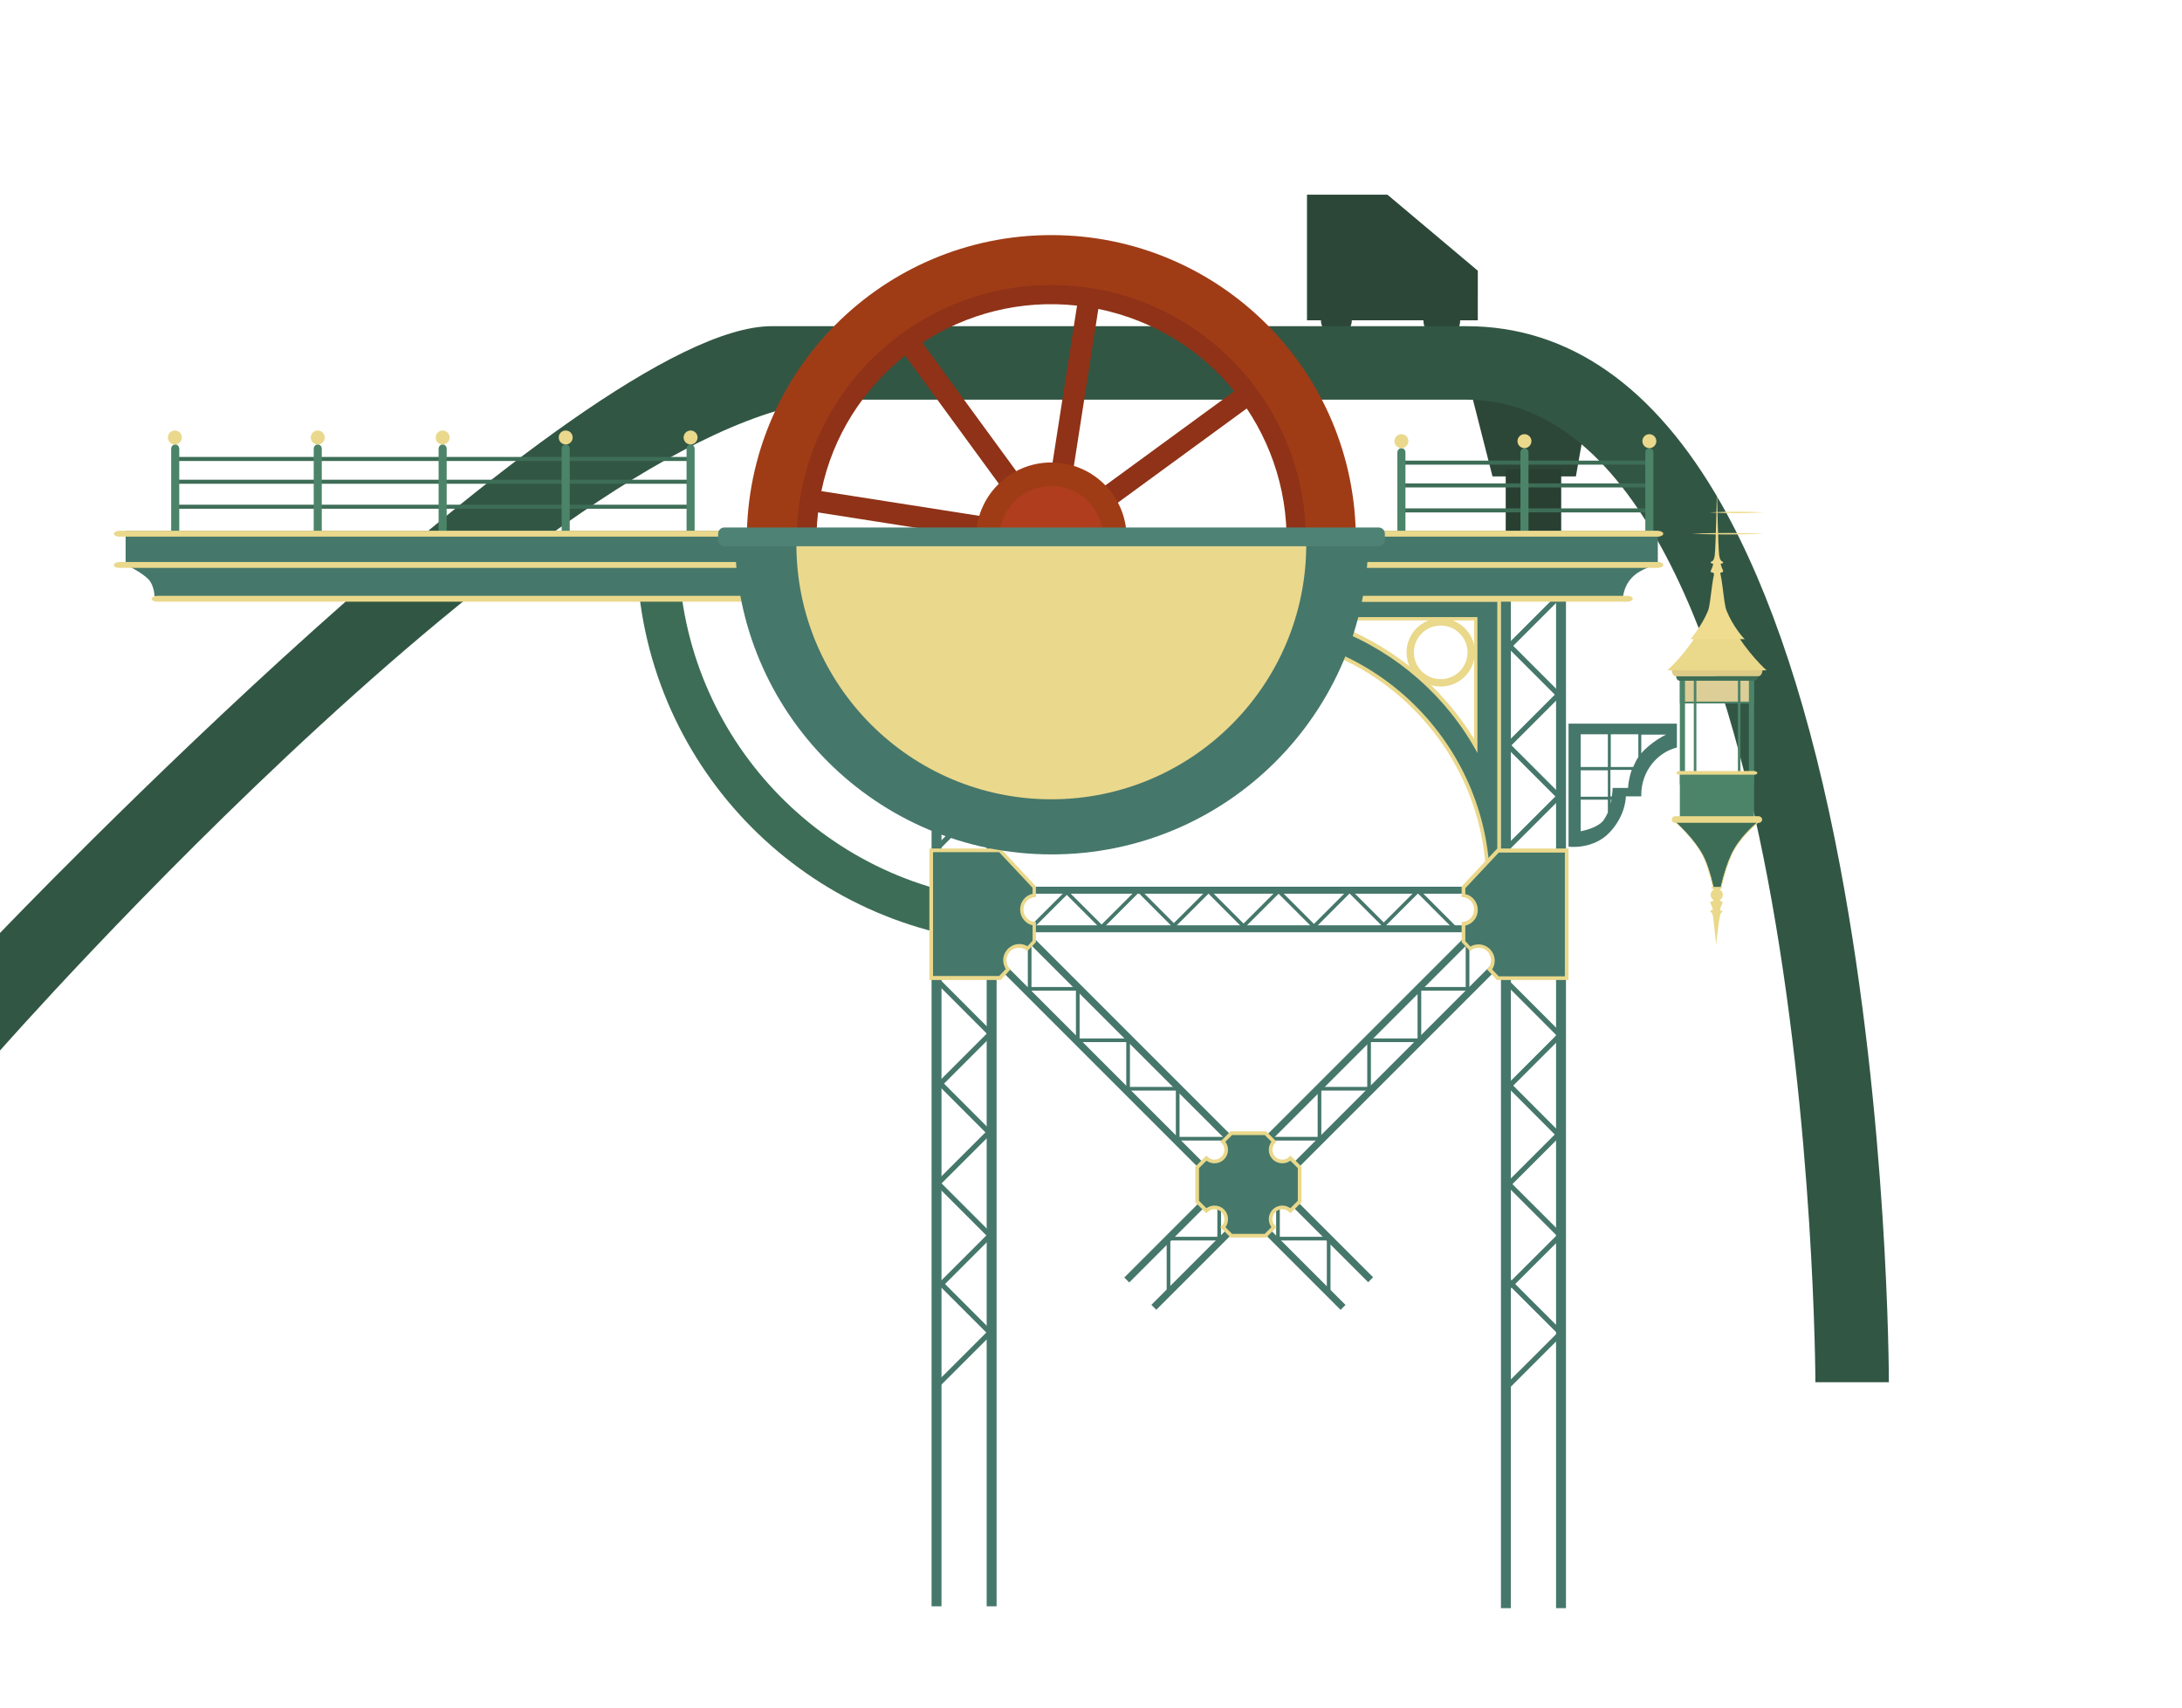 <?xml version="1.0" encoding="utf-8"?>
<!-- Generator: Adobe Illustrator 16.0.0, SVG Export Plug-In . SVG Version: 6.00 Build 0)  -->
<!DOCTYPE svg PUBLIC "-//W3C//DTD SVG 1.1//EN" "http://www.w3.org/Graphics/SVG/1.1/DTD/svg11.dtd">
<svg version="1.1" id="attractie" xmlns="http://www.w3.org/2000/svg" xmlns:xlink="http://www.w3.org/1999/xlink" x="0px" y="0px"
	 width="594px" height="465px" viewBox="0 0 594 465" enable-background="new 0 0 594 465" xml:space="preserve">
<g id="a">
	<g id="Background">
	</g>
	<g id="Cart">
		<path fill="#2C4738" d="M377.7,53h-21.9v34.2h3.8c0,2.3,1.9,4.2,4.2,4.2s4.2-1.9,4.2-4.2h19.5c0,2.8,2.2,5,5,5s5-2.2,5-5h4.8V73.7
			L377.7,53z"/>
	</g>
	<g id="Top">
		<g id="Statief">
			<polygon fill="#2C4738" points="429,129.7 406.3,129.7 398.8,100.3 434.2,100.3 			"/>
			<rect x="409.9" y="127.7" fill="#283F32" width="15.1" height="26.8"/>
		</g>
		<path id="Rails" fill="#325644" d="M494.2,376.3c0-0.7-0.2-69.5-13-137.1c-11.3-59.5-34.7-130.4-82-130.4c0,0-123.001,0-169.101,0
			C155.9,108.8,0,286,0,286v-32c0,0,158.033-165.2,210.1-165.2s189.101,0,189.101,0c27.8,0,51.2,16.3,69.399,48.4
			c13.601,24,24.5,57.1,32.301,98.5c13.1,69.5,13.3,137.7,13.3,140.6H494.2z"/>
	</g>
	<g id="Tower">
		<g id="Detail">
			<path fill="#46776B" d="M405,240.2v-0.5c-0.3-18-7.6-34.8-20.4-47.5C371.7,179.6,354.7,172.6,336.7,172.6c-1,0-2,0-3,0.1h-0.5
				v-9.5H408.1V240.1H405V240.2z M364.7,171c15.6,6.3,28.6,17.6,37.1,32.1v-34.6h-37.1V171z"/>
			<path fill="#EAD88B" d="M407.6,163.8v75.9h-2c-0.699-37.4-31.199-67.6-68.8-67.6c-1,0-2,0-3,0.1v-8.4H407.6 M402.2,205v-37H364.1
				v3.4C380.4,177.8,393.9,189.7,402.2,205 M408.6,162.8h-1H333.7h-1v1v8.4v1h1c0.8,0,1.899-0.1,3-0.1c17.899,0,34.8,6.9,47.6,19.5
				c12.7,12.5,20,29.3,20.3,47.1v1h1h2h1v-1v-75.9V162.8L408.6,162.8z M365.2,168.9h36.1v32.3c-8.399-13.7-21.1-24.5-36.1-30.6
				V168.9L365.2,168.9z"/>
		</g>
		<path fill="#3D6D56" d="M269.9,244.9c-47.9-5.5-85.2-46.2-85.2-95.601h-11.4c0,55.7,42.3,101.601,96.6,107.101V244.9z"/>
		<g id="Pillars">
			<g id="pillar-right">
				<rect x="423.6" y="156.8" fill="#46776B" width="2.7" height="281"/>
				
					<rect x="416.917" y="158.071" transform="matrix(-0.707 -0.707 0.707 -0.707 593.366 583.922)" fill="#46776B" width="1.4" height="22"/>
				
					<rect x="416.956" y="171.431" transform="matrix(0.707 -0.707 0.707 0.707 -6.669 348.76)" fill="#46776B" width="1.4" height="22"/>
				
					<rect x="416.892" y="184.687" transform="matrix(-0.707 -0.707 0.707 -0.707 574.503 629.342)" fill="#46776B" width="1.4" height="22.002"/>
				
					<rect x="416.946" y="212.911" transform="matrix(-0.707 -0.708 0.708 -0.707 554.302 677.662)" fill="#46776B" width="1.4" height="22.001"/>
				
					<rect x="416.991" y="199.017" transform="matrix(0.707 -0.707 0.707 0.707 -26.166 356.865)" fill="#46776B" width="1.4" height="22"/>
				
					<rect x="416.934" y="277.777" transform="matrix(-0.707 -0.707 0.707 -0.707 508.749 788.285)" fill="#46776B" width="1.4" height="22"/>
				
					<rect x="416.936" y="291.174" transform="matrix(0.708 -0.706 0.706 0.708 -91.468 383.065)" fill="#46776B" width="1.4" height="22.001"/>
				
					<rect x="416.9" y="263.987" transform="matrix(0.708 -0.707 0.707 0.708 -72.183 375.589)" fill="#46776B" width="1.401" height="22.002"/>
				
					<rect x="416.903" y="304.398" transform="matrix(-0.707 -0.707 0.707 -0.707 489.872 833.71)" fill="#46776B" width="1.4" height="22.002"/>
				
					<rect x="416.886" y="332.693" transform="matrix(-0.707 -0.708 0.708 -0.707 469.57 882.026)" fill="#46776B" width="1.4" height="22.002"/>
				
					<rect x="416.937" y="318.685" transform="matrix(0.707 -0.708 0.708 0.707 -110.769 392.137)" fill="#46776B" width="1.4" height="22"/>
				
					<rect x="416.918" y="359.108" transform="matrix(-0.707 -0.707 0.707 -0.707 451.213 927.116)" fill="#46776B" width="1.4" height="22.002"/>
				
					<rect x="416.972" y="345.168" transform="matrix(0.707 -0.708 0.708 0.707 -129.494 399.927)" fill="#46776B" width="1.4" height="22"/>
				<rect x="408.6" y="156.8" fill="#46776B" width="2.7" height="281"/>
			</g>
			<g id="pillar-horizontal">
				<rect x="255.3" y="241.4" fill="#46776B" width="152.3" height="1.899"/>
				
					<rect x="275.867" y="239.698" transform="matrix(-0.707 0.708 -0.708 -0.707 646.712 226.659)" fill="#46776B" width="1.001" height="15.4"/>
				
					<rect x="285.312" y="239.73" transform="matrix(-0.706 -0.708 0.708 -0.706 312.431 624.525)" fill="#46776B" width="1" height="15.4"/>
				
					<rect x="265.817" y="239.716" transform="matrix(-0.706 -0.708 0.708 -0.706 279.056 610.703)" fill="#46776B" width="1.001" height="15.399"/>
				
					<rect x="294.479" y="239.73" transform="matrix(-0.707 0.707 -0.707 -0.707 678.531 213.941)" fill="#46776B" width="1" height="15.4"/>
				
					<rect x="314.364" y="239.695" transform="matrix(-0.708 0.706 -0.706 -0.708 712.506 200.236)" fill="#46776B" width="1" height="15.4"/>
				
					<rect x="304.624" y="239.701" transform="matrix(-0.707 -0.708 0.708 -0.707 345.672 638.123)" fill="#46776B" width="1.001" height="15.4"/>
				
					<rect x="333.573" y="239.718" transform="matrix(-0.708 0.707 -0.707 -0.708 745.292 186.426)" fill="#46776B" width="1.001" height="15.4"/>
				
					<rect x="343.019" y="239.713" transform="matrix(-0.707 -0.708 0.708 -0.707 411.188 665.311)" fill="#46776B" width="1.001" height="15.4"/>
				
					<rect x="323.933" y="239.684" transform="matrix(-0.707 -0.708 0.708 -0.707 378.634 651.756)" fill="#46776B" width="0.999" height="15.399"/>
				
					<rect x="352.255" y="239.673" transform="matrix(-0.707 0.707 -0.707 -0.707 777.111 172.857)" fill="#46776B" width="1" height="15.4"/>
				
					<rect x="372.07" y="239.709" transform="matrix(-0.707 0.708 -0.708 -0.707 810.9 158.605)" fill="#46776B" width="1.001" height="15.4"/>
				
					<rect x="362.333" y="239.684" transform="matrix(-0.708 -0.707 0.707 -0.708 444.766 678.816)" fill="#46776B" width="1.001" height="15.4"/>
				
					<rect x="390.66" y="239.688" transform="matrix(-0.708 0.707 -0.707 -0.708 842.753 146.036)" fill="#46776B" width="1.001" height="15.399"/>
				
					<rect x="380.92" y="239.708" transform="matrix(-0.707 -0.708 0.708 -0.707 475.874 692.122)" fill="#46776B" width="1.001" height="15.4"/>
				<rect x="255.3" y="251.9" fill="#46776B" width="152.3" height="1.899"/>
			</g>
			<g id="pillar-diagonal-2">
				
					<rect x="359.63" y="218.544" transform="matrix(0.707 0.707 -0.707 0.707 313.991 -168.655)" fill="#46776B" width="1.9" height="152.299"/>
				<rect x="317.6" y="336.7" fill="#46776B" width="15.4" height="1"/>
				<rect x="331.4" y="322.8" fill="#46776B" width="1" height="15.4"/>
				<rect x="317.6" y="336.6" fill="#46776B" width="1" height="15.4"/>
				<rect x="330.7" y="323.5" fill="#46776B" width="15.399" height="1"/>
				<rect x="344.8" y="309.5" fill="#46776B" width="15.4" height="1"/>
				<rect x="345.1" y="309.2" fill="#46776B" width="1" height="15.399"/>
				<rect x="358.4" y="295.9" fill="#46776B" width="15.399" height="1"/>
				<rect x="372.2" y="282" fill="#46776B" width="1" height="15.4"/>
				<rect x="358.7" y="295.5" fill="#46776B" width="1" height="15.4"/>
				<rect x="371.5" y="282.7" fill="#46776B" width="15.4" height="1"/>
				<rect x="385.6" y="268.7" fill="#46776B" width="15.4" height="1"/>
				<rect x="385.9" y="268.3" fill="#46776B" width="1" height="15.4"/>
				<rect x="398.7" y="255.5" fill="#46776B" width="15.399" height="1"/>
				<rect x="399" y="255.2" fill="#46776B" width="1" height="15.399"/>
				
					<rect x="367.005" y="225.982" transform="matrix(0.707 0.707 -0.707 0.707 321.411 -171.691)" fill="#46776B" width="1.899" height="152.299"/>
			</g>
			<g id="pillar-diagonal-1">
				
					<rect x="318.279" y="218.487" transform="matrix(-0.707 0.707 -0.707 -0.707 753.295 277.168)" fill="#46776B" width="1.9" height="152.299"/>
				<rect x="346.8" y="336.7" fill="#46776B" width="15.4" height="1"/>
				<rect x="347.4" y="322.8" fill="#46776B" width="1" height="15.4"/>
				<rect x="361.2" y="336.6" fill="#46776B" width="1" height="15.4"/>
				<rect x="333.6" y="323.5" fill="#46776B" width="15.4" height="1"/>
				<rect x="319.6" y="309.5" fill="#46776B" width="15.4" height="1"/>
				<rect x="333.7" y="309.2" fill="#46776B" width="1" height="15.399"/>
				<rect x="306" y="295.9" fill="#46776B" width="15.4" height="1"/>
				<rect x="306.6" y="282" fill="#46776B" width="1" height="15.4"/>
				<rect x="320.1" y="295.5" fill="#46776B" width="1" height="15.4"/>
				<rect x="292.8" y="282.7" fill="#46776B" width="15.4" height="1"/>
				<rect x="278.8" y="268.7" fill="#46776B" width="15.4" height="1"/>
				<rect x="292.9" y="268.3" fill="#46776B" width="1" height="15.4"/>
				<rect x="265.7" y="255.5" fill="#46776B" width="15.4" height="1"/>
				<rect x="279.8" y="255.2" fill="#46776B" width="1" height="15.399"/>
				
					<rect x="310.763" y="225.939" transform="matrix(-0.707 0.707 -0.707 -0.707 745.736 295.282)" fill="#46776B" width="1.9" height="152.298"/>
			</g>
			<g id="pillar-left">
				<rect x="268.6" y="156.3" fill="#46776B" width="2.7" height="281"/>
				
					<rect x="261.993" y="157.632" transform="matrix(-0.707 -0.707 0.707 -0.707 329.205 473.625)" fill="#46776B" width="1.4" height="22"/>
				
					<rect x="261.91" y="170.992" transform="matrix(0.707 -0.707 0.707 0.707 -51.757 239.075)" fill="#46776B" width="1.4" height="22"/>
				
					<rect x="261.962" y="184.24" transform="matrix(-0.707 -0.708 0.708 -0.707 310.176 519.049)" fill="#46776B" width="1.4" height="22.001"/>
				
					<rect x="262.015" y="212.463" transform="matrix(-0.707 -0.708 0.708 -0.707 290.3 567.258)" fill="#46776B" width="1.4" height="22.001"/>
				
					<rect x="261.946" y="198.578" transform="matrix(0.707 -0.707 0.707 0.707 -71.267 247.103)" fill="#46776B" width="1.4" height="22"/>
				
					<rect x="262.01" y="277.338" transform="matrix(-0.707 -0.707 0.707 -0.707 244.493 677.983)" fill="#46776B" width="1.4" height="22"/>
				
					<rect x="261.899" y="290.727" transform="matrix(0.708 -0.707 0.707 0.708 -136.427 273.862)" fill="#46776B" width="1.4" height="22.002"/>
				
					<rect x="261.863" y="263.541" transform="matrix(0.708 -0.707 0.707 0.708 -117.221 265.791)" fill="#46776B" width="1.4" height="22.001"/>
				
					<rect x="261.972" y="303.951" transform="matrix(-0.707 -0.708 0.708 -0.707 225.503 723.375)" fill="#46776B" width="1.4" height="22.001"/>
				
					<rect x="261.955" y="332.246" transform="matrix(-0.707 -0.707 0.707 -0.707 205.562 771.669)" fill="#46776B" width="1.4" height="22.001"/>
				
					<rect x="261.892" y="318.247" transform="matrix(0.707 -0.707 0.707 0.707 -155.913 282.218)" fill="#46776B" width="1.4" height="21.999"/>
				
					<rect x="261.988" y="358.661" transform="matrix(-0.707 -0.708 0.708 -0.707 186.825 816.763)" fill="#46776B" width="1.4" height="22.001"/>
				
					<rect x="261.926" y="344.729" transform="matrix(0.707 -0.707 0.707 0.707 -174.633 290.003)" fill="#46776B" width="1.4" height="21.999"/>
				<rect x="253.6" y="156.3" fill="#46776B" width="2.7" height="281"/>
			</g>
		</g>
		<g id="Hekje-2">
			<rect x="381.5" y="138.4" fill="#3D6D56" width="67.5" height="1.1"/>
			<g>
				<rect x="381.2" y="125.4" fill="#3D6D56" width="67.899" height="1.1"/>
				<rect x="381.2" y="131.6" fill="#3D6D56" width="67.899" height="1.1"/>
				<g>
					<path fill="#4C8469" d="M382.6,145.9c0,0.7-0.5,1.2-1.1,1.2l0,0c-0.6,0-1.1-0.5-1.1-1.2v-22.7c0-0.7,0.5-1.2,1.1-1.2l0,0
						c0.6,0,1.1,0.5,1.1,1.2V145.9z"/>
					<circle fill="#EAD88C" cx="381.5" cy="120.1" r="1.9"/>
				</g>
				<g>
					<path fill="#4C8469" d="M416.1,145.9c0,0.7-0.5,1.2-1.1,1.2l0,0c-0.6,0-1.1-0.5-1.1-1.2v-22.7c0-0.7,0.5-1.2,1.1-1.2l0,0
						c0.6,0,1.1,0.5,1.1,1.2V145.9z"/>
					<circle fill="#EAD88C" cx="415" cy="120.1" r="1.9"/>
				</g>
				<g>
					<path fill="#4C8469" d="M450.1,145.9c0,0.7-0.5,1.2-1.1,1.2l0,0c-0.6,0-1.1-0.5-1.1-1.2v-22.7c0-0.7,0.5-1.2,1.1-1.2l0,0
						c0.6,0,1.1,0.5,1.1,1.2V145.9z"/>
					<circle fill="#EAD88C" cx="449" cy="120.1" r="1.9"/>
				</g>
			</g>
		</g>
		<g id="Hekje">
			<rect x="47.6" y="137.4" fill="#3D6D56" width="140.4" height="1.1"/>
			<g>
				<rect x="47.6" y="124.4" fill="#3D6D56" width="140.4" height="1.1"/>
				<rect x="47.6" y="130.6" fill="#3D6D56" width="140.4" height="1.1"/>
				<g>
					<path fill="#4C8469" d="M48.8,144.9c0,0.7-0.5,1.2-1.1,1.2l0,0c-0.6,0-1.1-0.5-1.1-1.2v-22.7c0-0.7,0.5-1.2,1.1-1.2l0,0
						c0.6,0,1.1,0.5,1.1,1.2V144.9z"/>
					<circle fill="#EAD88C" cx="47.6" cy="119.1" r="1.9"/>
				</g>
				<g>
					<path fill="#4C8469" d="M87.6,144.9c0,0.7-0.5,1.2-1.1,1.2l0,0c-0.6,0-1.1-0.5-1.1-1.2v-22.7c0-0.7,0.5-1.2,1.1-1.2l0,0
						c0.6,0,1.1,0.5,1.1,1.2V144.9z"/>
					<circle fill="#EAD88C" cx="86.5" cy="119.1" r="1.9"/>
				</g>
				<g>
					<path fill="#4C8469" d="M121.6,144.9c0,0.7-0.5,1.2-1.1,1.2l0,0c-0.6,0-1.1-0.5-1.1-1.2v-22.7c0-0.7,0.5-1.2,1.1-1.2l0,0
						c0.6,0,1.1,0.5,1.1,1.2V144.9z"/>
					<circle fill="#EAD88C" cx="120.5" cy="119.1" r="1.9"/>
				</g>
				<g>
					<path fill="#4C8469" d="M155.1,144.9c0,0.7-0.5,1.2-1.1,1.2l0,0c-0.6,0-1.1-0.5-1.1-1.2v-22.7c0-0.7,0.5-1.2,1.1-1.2l0,0
						c0.6,0,1.1,0.5,1.1,1.2V144.9z"/>
					<circle fill="#EAD88C" cx="154" cy="119.1" r="1.9"/>
				</g>
				<g>
					<path fill="#4C8469" d="M189.1,144.9c0,0.7-0.5,1.2-1.1,1.2l0,0c-0.6,0-1.1-0.5-1.1-1.2v-22.7c0-0.7,0.5-1.2,1.1-1.2l0,0
						c0.6,0,1.1,0.5,1.1,1.2V144.9z"/>
					<circle fill="#EAD88C" cx="188" cy="119.1" r="1.9"/>
				</g>
			</g>
		</g>
		<g id="platform">
			<path id="base" fill="#46776B" d="M42.1,163h399.7c0,0,0-3.2,2.5-5.8c2.5-2.6,7-3.5,7-3.5v-9.2H34.2v9.2c0,0,4.4,2.1,6.2,4
				C42.2,159.6,42.1,163,42.1,163z"/>
			<path id="gold-middle" fill="#EAD88C" d="M452.8,153.8c0,0.4-0.7,0.8-1.5,0.8H32.5c-0.9,0-1.5-0.3-1.5-0.8l0,0
				c0-0.4,0.7-0.8,1.5-0.8h418.7C452.1,153,452.8,153.3,452.8,153.8L452.8,153.8z"/>
			<path id="gold-bottom" fill="#EAD88C" d="M444.5,163c0,0.4-0.7,0.8-1.5,0.8H42.8c-0.8,0-1.5-0.3-1.5-0.8l0,0
				c0-0.4,0.7-0.8,1.5-0.8H443C443.8,162.2,444.5,162.6,444.5,163L444.5,163z"/>
			<path id="gold-top" fill="#EAD88C" d="M452.8,145.3c0,0.4-0.7,0.8-1.5,0.8H32.5c-0.9,0-1.5-0.4-1.5-0.8l0,0
				c0-0.4,0.7-0.8,1.5-0.8h418.7C452.1,144.5,452.8,144.9,452.8,145.3L452.8,145.3z"/>
		</g>
		<g id="crossings">
			<g id="crossing-right">
				<path fill="#46776B" d="M407.8,266.3l-2.3-2.399c0.6-0.7,0.9-1.601,0.9-2.5c0-2.2-1.801-3.9-3.9-3.9c-0.8,0-1.6,0.3-2.3,0.8
					l-1.8-1.899V251.6c1.899-0.199,3.399-1.899,3.399-3.899s-1.5-3.601-3.399-3.9v-2.2l9.399-10h18.7v34.8h-18.7V266.3z"/>
				<path fill="#EAD88B" d="M426,232v33.8h-18l-1.8-1.899c0.5-0.7,0.7-1.601,0.7-2.4c0-2.4-2-4.4-4.4-4.4c-0.8,0-1.6,0.2-2.2,0.601
					l-1.399-1.5V252c2-0.5,3.399-2.2,3.399-4.3c0-2.101-1.5-3.9-3.399-4.3V241.8l9.1-9.7h18 M427,231h-19.4l-9.699,10.3v2.9
					c1.899,0,3.399,1.5,3.399,3.399c0,1.9-1.5,3.4-3.399,3.4v5.5l2.3,2.4c0.6-0.601,1.399-0.9,2.3-0.9c1.9,0,3.4,1.5,3.4,3.4
					c0,1-0.4,1.899-1.101,2.5l2.7,2.899H427V231L427,231z"/>
			</g>
			<g id="crossing-left">
				<path fill="#46776B" d="M253.5,266.3v-34.8h18.7l9.4,10v2.2c-1.9,0.2-3.4,1.899-3.4,3.899s1.5,3.601,3.4,3.9v4.8l-1.8,1.9
					c-0.7-0.5-1.5-0.8-2.3-0.8c-2.2,0-3.9,1.8-3.9,3.899c0,0.9,0.3,1.8,0.9,2.5l-2.3,2.4h-18.7V266.3z"/>
				<path fill="#EAD88B" d="M272,232l9.1,9.7v1.6c-2,0.5-3.4,2.2-3.4,4.3c0,2.101,1.5,3.9,3.4,4.301v4.199l-1.4,1.5
					c-0.7-0.399-1.4-0.6-2.2-0.6c-2.4,0-4.4,2-4.4,4.4c0,0.899,0.3,1.699,0.7,2.399l-1.8,1.9h-18V232H272 M272.4,231H253v35.8h19.4
					l2.7-2.899c-0.7-0.601-1.1-1.5-1.1-2.5c0-1.9,1.5-3.4,3.4-3.4c0.9,0,1.7,0.4,2.3,0.9l2.3-2.4V251c-1.9,0-3.4-1.5-3.4-3.4
					c0-1.899,1.5-3.399,3.4-3.399v-2.9L272.4,231L272.4,231z"/>
			</g>
			<path id="middle-cross" fill="#46776B" stroke="#EAD88B" stroke-miterlimit="10" d="M351.3,315.3c-0.6,0.601-1.399,0.9-2.2,0.9
				c-1.8,0-3.199-1.4-3.199-3.2c0-0.9,0.399-1.7,0.899-2.2l-2.3-2.3h-9.3l-2.3,2.3c0.6,0.601,0.899,1.4,0.899,2.2
				c0,1.8-1.399,3.2-3.2,3.2c-0.899,0-1.699-0.4-2.199-0.9l-2.5,2.5v9.3l2.5,2.5c0.6-0.6,1.399-0.899,2.199-0.899
				c1.801,0,3.2,1.399,3.2,3.2c0,0.899-0.3,1.699-0.899,2.199l2.3,2.301h9.3l2.3-2.301c-0.6-0.6-0.899-1.399-0.899-2.199
				c0-1.801,1.399-3.2,3.199-3.2c0.9,0,1.7,0.399,2.2,0.899l2.5-2.5v-9.3L351.3,315.3z"/>
		</g>
		<circle id="rondje" fill="none" stroke="#EAD88B" stroke-width="2" stroke-miterlimit="10" cx="392.2" cy="177.6" r="8.3"/>
	</g>
	<g id="Torentje">
		<g id="Tower_1_">
			<rect x="457.3" y="210.4" fill="#4C8469" width="20.2" height="12.8"/>
			<rect x="457.3" y="185.1" fill="#4C8469" width="20.2" height="6.4"/>
			<rect x="458" y="185.3" fill="#DDCD96" width="18.8" height="5.7"/>
			<rect x="457.3" y="184.9" fill="#4C8469" width="1.4" height="28.7"/>
			<rect x="476.1" y="184.9" fill="#4C8469" width="1.4" height="28.7"/>
			<rect x="461.1" y="184.9" fill="#4C8469" width="0.7" height="28.7"/>
			<rect x="473.1" y="184.7" fill="#4C8469" width="0.7" height="28.9"/>
			<g>
				<path fill="#3D6D56" d="M466.4,241.6c-0.9-3.899-1.9-7-3-9c-2.301-4.3-6.801-8.4-7.9-9.3h23.8c-1.2,0.9-5.7,4.7-7.899,9.3
					c-1,2.2-2,5.2-2.9,9H466.4z"/>
				<path fill="#EFDC8E" d="M478.9,223.4c-1.5,1.2-5.601,4.8-7.601,9.2c-1,2.1-2,5.1-2.899,8.9h-1.9c-0.9-3.9-1.9-6.9-3-8.9
					c-2.2-4-6.3-7.9-7.7-9.2H478.9 M479.7,223.1h-24.5c0,0,5.5,4.6,8.1,9.5c1.3,2.4,2.3,6,3,9h2.3c0.7-2.899,1.7-6.399,2.9-9
					C474,227.3,479.7,223.1,479.7,223.1L479.7,223.1z"/>
			</g>
			<path fill="#EAD88B" d="M479.7,223.1c0,0.5-0.4,0.9-0.9,0.9H456c-0.5,0-0.9-0.4-0.9-0.9l0,0c0-0.5,0.4-0.9,0.9-0.9h22.8
				C479.3,222.3,479.7,222.6,479.7,223.1L479.7,223.1z"/>
			<path fill="#EAD88B" d="M478.4,210.4c0,0.3-0.4,0.5-0.801,0.5H457.2c-0.4,0-0.8-0.2-0.8-0.5l0,0c0-0.3,0.399-0.5,0.8-0.5H477.6
				C478.1,210,478.4,210.2,478.4,210.4L478.4,210.4z"/>
			<path fill="#EAD88B" d="M468.4,245.3c-0.101-0.1-0.101-0.2-0.2-0.3c0.5-0.3,0.8-0.8,0.8-1.4c0-0.6-0.3-1.1-0.8-1.399
				c0.1-0.101,0.1-0.2,0.2-0.3h0.199c0.101,0,0.2-0.101,0.2-0.2c0-0.101-0.1-0.2-0.2-0.2h-2.5c-0.1,0-0.199,0.1-0.199,0.2
				c0,0.1,0.1,0.2,0.199,0.2h0.2c0.101,0.1,0.101,0.199,0.2,0.3c-0.5,0.3-0.8,0.8-0.8,1.399c0,0.601,0.3,1.2,0.8,1.4
				c-0.1,0.1-0.1,0.2-0.2,0.3c-0.399,0.101-0.7,0.2-0.7,0.3c0,0.5,0.4,0.801,0.7,2.101c-0.399,0.1-0.7,0.2-0.7,0.3
				c0,0.6,0.601-0.1,0.801,2c0.3,2.4,0.8,7.2,0.8,7.2s0.5-4.9,0.899-7.2c0.301-2.2,0.801-1.3,0.801-1.9c0-0.1-0.301-0.199-0.7-0.3
				c0.3-1.399,0.7-1.6,0.7-2.1C469.1,245.5,468.8,245.4,468.4,245.3z"/>
			<path fill="#3D6D56" d="M457.2,185.3H477.6c0.5,0,1-0.6,1-1.3h-22.3C456.3,184.8,456.7,185.3,457.2,185.3z"/>
			<path fill="#DBCB86" d="M456.1,184.1H478.7c0.6,0,1.1-0.8,1.1-1.7h-24.7C455.1,183.3,455.6,184.1,456.1,184.1z"/>
			<path fill="#EAD88B" d="M472.1,171.3c-3.199-6-4.699-6.8-4.699-6.8l0,0c0,0-1.5,0.8-4.7,6.8c-3.2,6.1-8.8,11.2-8.8,11.2h13.5l0,0
				h13.5C480.9,182.5,475.3,177.4,472.1,171.3z"/>
			<path fill="#EFDC8F" d="M470,166.2c-0.9-2.1-1.2-11.7-2.5-11.7s-1.7,9.6-2.5,11.7c-1.7,4.2-4.8,7.8-4.8,7.8h7.399l0,0h7.4
				C474.8,174,471.7,170.5,470,166.2z"/>
			<path fill="#EFDC8F" d="M466.4,155.9c0.1,0.1,0.1,0.2,0.199,0.3c-0.5,0.3,2.101,0.3,1.601,0c0.1-0.1,0.1-0.2,0.2-0.3
				c0.399-0.1,0.699-0.2,0.699-0.3c0-0.5-0.399-0.8-0.699-2.1c0.399-0.1,0.699-0.2,0.699-0.3c0-0.6-0.8,0.1-1.1-2.1
				c-0.3-2.4-0.6-17.7-0.6-17.7s-0.301,15.5-0.601,17.8c-0.3,2.2-1.1,1.3-1.1,2c0,0.1,0.3,0.2,0.7,0.3c-0.301,1.4-0.7,1.6-0.7,2.1
				C465.7,155.8,466,155.9,466.4,155.9z"/>
			<path fill="#EFDC8F" d="M480.2,139.5c0,0-3.3,0.2-7.4,0.2c-4.1,0-7.399-0.2-7.399-0.2s3.3-0.2,7.399-0.2
				C476.9,139.3,480.2,139.5,480.2,139.5z"/>
			<path fill="#EFDC8F" d="M480.2,145.3c0,0-4.4,0.2-9.8,0.2c-5.4,0-9.801-0.2-9.801-0.2s4.4-0.2,9.801-0.2
				C475.8,145.1,480.2,145.3,480.2,145.3z"/>
		</g>
		<path id="Houder" fill="#46776B" d="M427,197v33.5c0,0,6.7,0.9,11.2-3.9c4.5-4.8,4.399-9.8,4.399-9.8h4.2c0-0.1,0-0.3,0-0.4
			c0-6.3,4.2-11.5,9.7-12.9V197H427z M446,206.1c-0.6,0.9-1,1.8-1.4,2.7h-6.1v-8.9h7.5V206.1z M437.7,199.9v8.9h-7.4v-8.9H437.7z
			 M437.7,209.7v7.2h-7.4v-7.2H437.7z M430.3,226.3v-8.6h7.4v3.5c-0.3,0.7-0.7,1.4-1.101,2C435,225.5,430.3,226.3,430.3,226.3z
			 M438.5,217.7h0.2c-0.101,0.4-0.101,0.8-0.2,1.2V217.7z M439,214.5c0,0,0,0.9-0.2,2.3H438.4v-7.2h5.8c-0.9,2.6-1,4.8-1,4.9H439z
			 M446.8,205.1V200h6.8C453.6,199.9,449.4,202,446.8,205.1z"/>
	</g>
	<g id="SpinningWheel">
		<g id="Wheel">
			<path fill="#8F3217" d="M298,71.3c-41.7-6.5-80.9,22-87.4,63.8c-6.5,41.7,22,80.9,63.8,87.4c41.7,6.5,80.9-22,87.4-63.8
				C368.3,116.9,339.8,77.8,298,71.3z M349.9,153.4l-56.2-8.8l45.7-33.4C347.5,123.3,351.5,138.1,349.9,153.4z M299,84.1
				c15.1,3.1,27.9,11.2,37,22.4l-45.7,33.4L299,84.1z M273.5,209.6c-15.3-3.1-28.2-11.5-37.3-22.9l46.1-33.7L273.5,209.6z
				 M251.1,93.3c12-7.9,26.8-11.8,42.1-10.1l-8.7,55.8L251.1,93.3z M288.1,153.9l33.7,46.1c-12.1,8.1-27,12.1-42.5,10.4L288.1,153.9
				z M246.4,96.8l33.4,45.7l-56.2-8.8C226.7,118.6,235.1,105.8,246.4,96.8z M222.7,139.5l56.2,8.8L232.7,182
				C224.7,169.8,220.9,154.9,222.7,139.5z M326.5,196.6l-33.7-46.1l56.2,8.8C346,174.5,337.8,187.5,326.5,196.6z"/>
		</g>
		<path id="wheelCase" fill="#9F3C16" d="M286.2,64c-45.8,0-82.9,37.1-82.9,82.9c0,45.8,37.1,82.9,82.9,82.9
			c45.8,0,82.899-37.1,82.899-82.9C369.1,101.1,332,64,286.2,64z M286.2,216.2c-38.3,0-69.3-31-69.3-69.3c0-38.3,31-69.3,69.3-69.3
			c38.3,0,69.3,31,69.3,69.3C355.5,185.1,324.5,216.2,286.2,216.2z"/>
		<g id="turningPoint">
			<circle id="Outer" fill="#9F3C16" cx="286.2" cy="146.4" r="20.5"/>
			<circle id="Inner" fill="#AF3D1E" cx="286.2" cy="146.4" r="14.1"/>
		</g>
		<path id="Case" fill="#46776B" d="M200.1,146.4c0,47.6,38.6,86.2,86.2,86.2c47.601,0,86.2-38.6,86.2-86.2H200.1z"/>
		<path id="logoPlate" fill="#EAD88C" d="M216.8,148.2c0,38.3,31.1,69.4,69.4,69.4c38.3,0,69.399-31.1,69.399-69.4H216.8z"/>
		<path id="rand" fill="#4E8274" d="M377,147c0,1-0.8,1.7-1.7,1.7H197.2c-1,0-1.7-0.8-1.7-1.7v-1.7c0-1,0.8-1.7,1.7-1.7h178.1
			c1,0,1.7,0.8,1.7,1.7V147z"/>
	</g>
	<g id="Layer_7">
	</g>
</g>
</svg>
